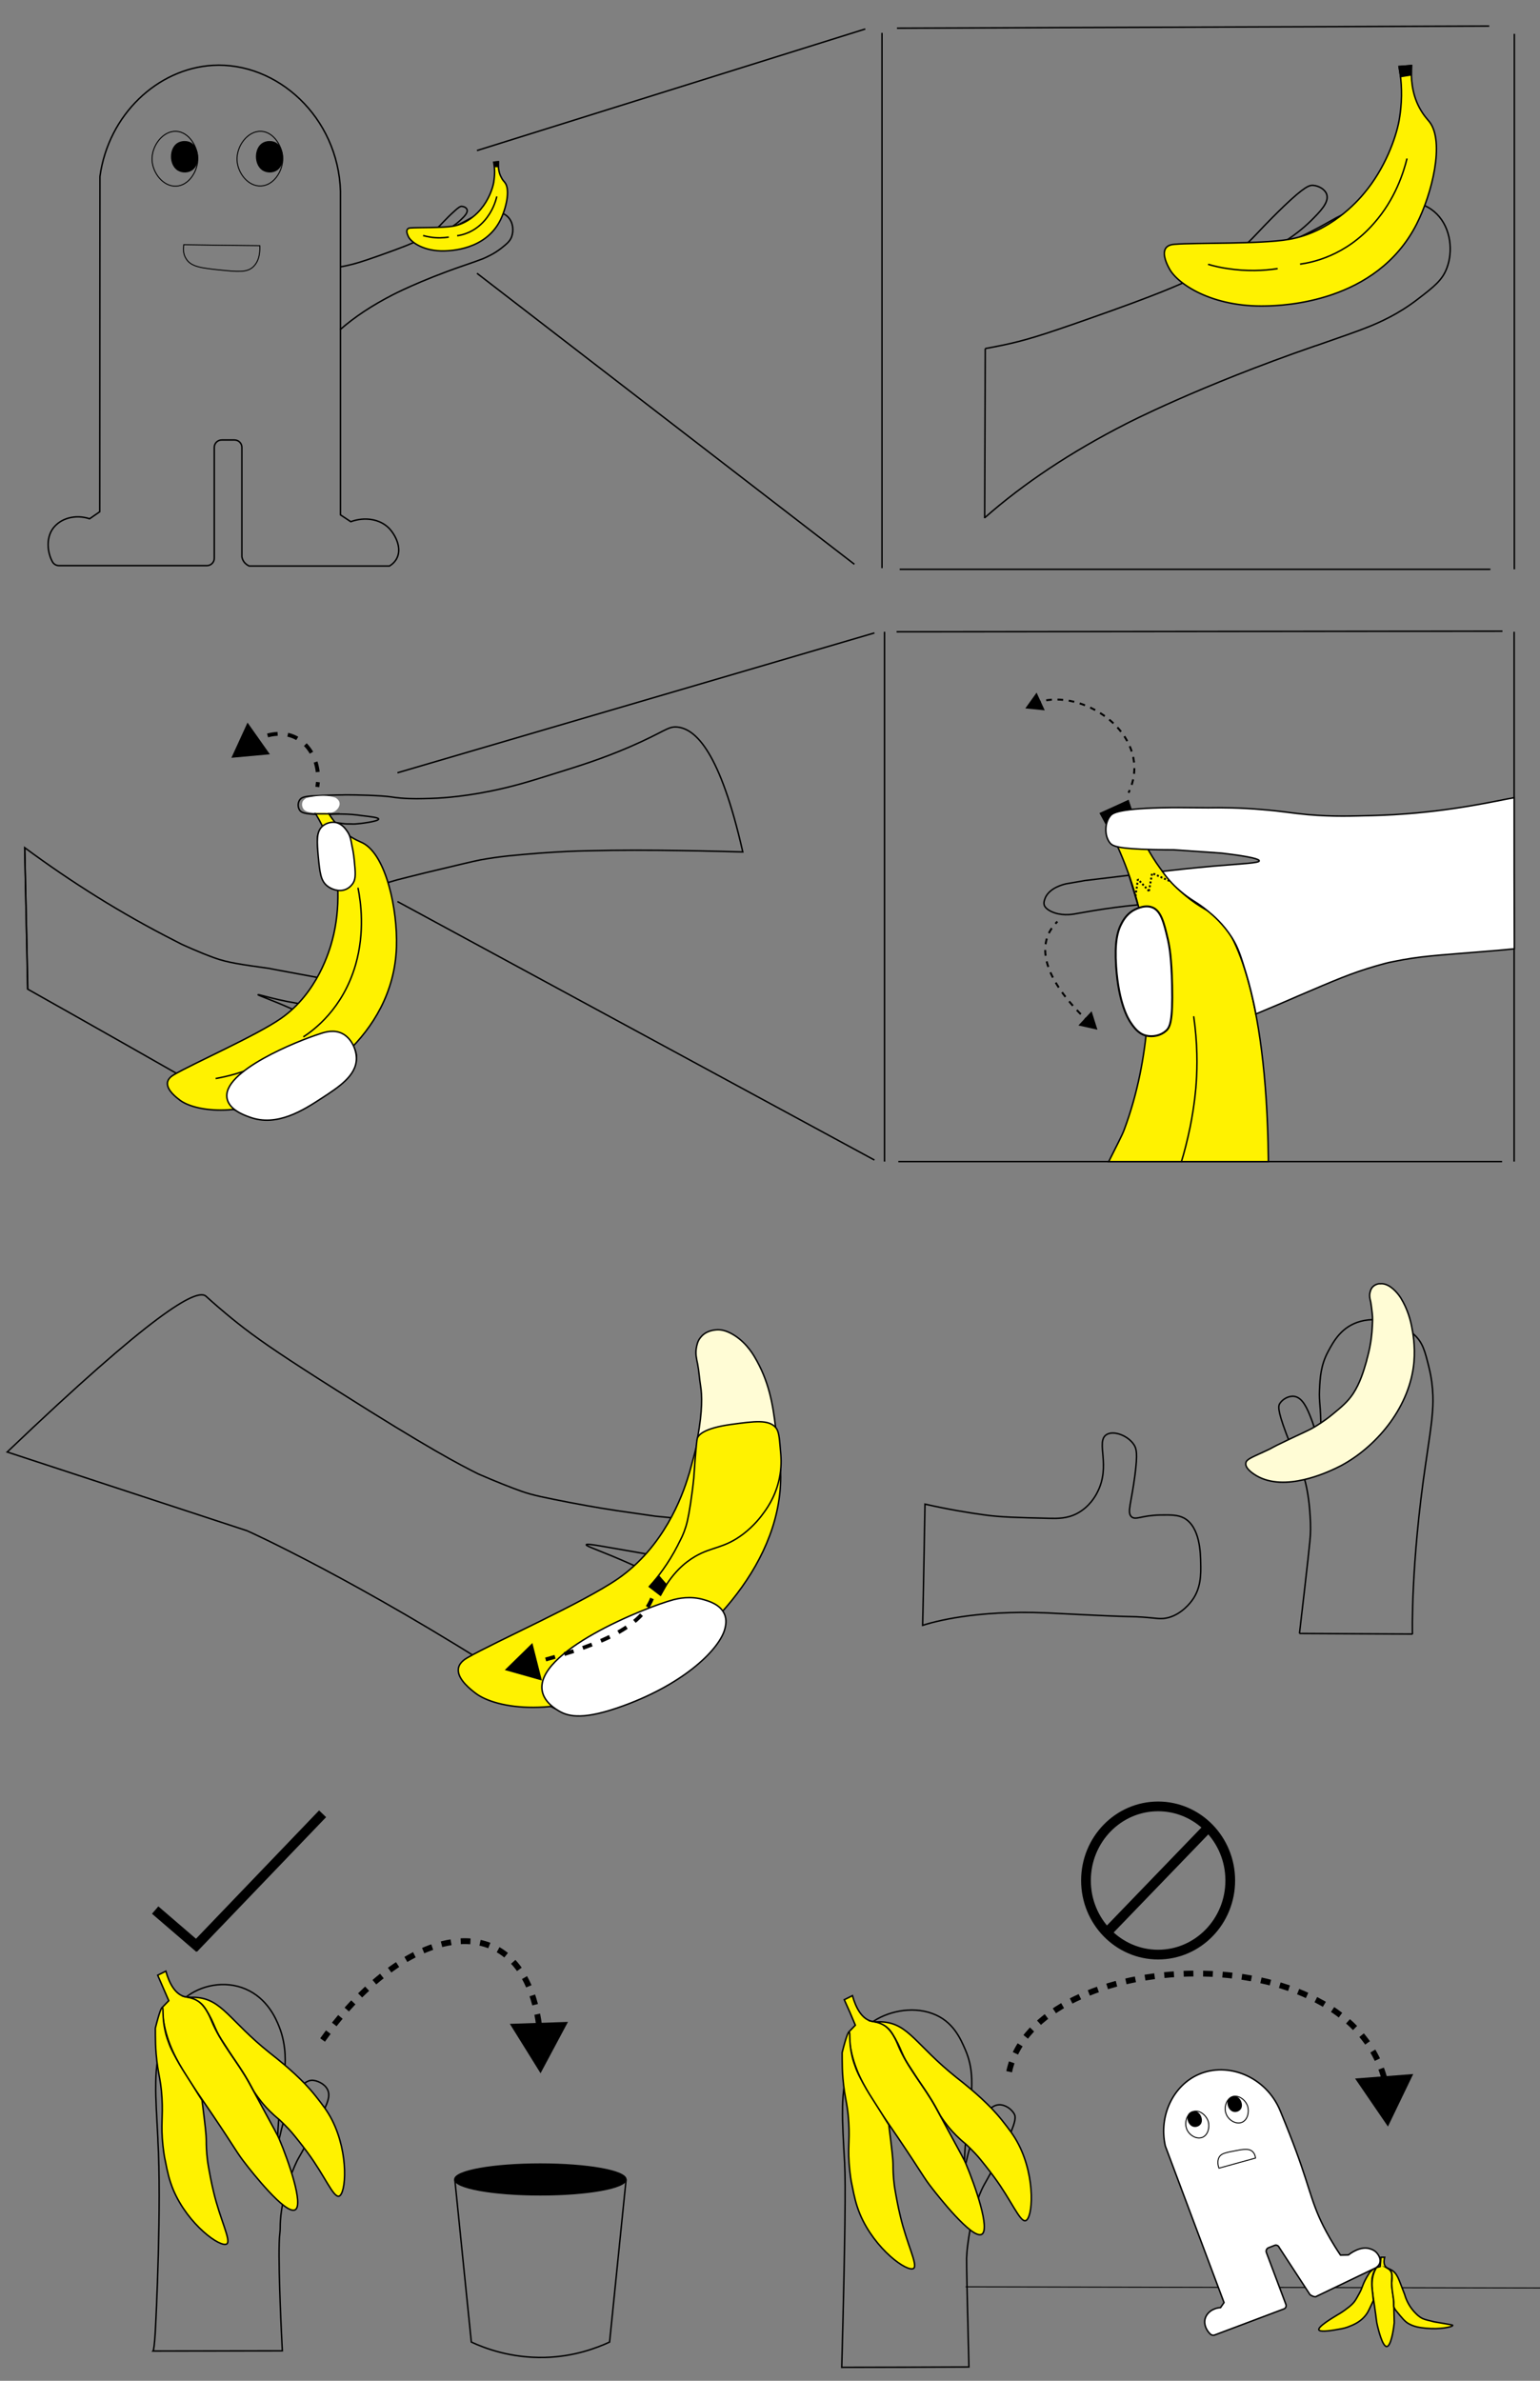 <?xml version="1.0" encoding="utf-8"?>
<!-- Generator: Adobe Illustrator 25.2.0, SVG Export Plug-In . SVG Version: 6.00 Build 0)  -->
<svg version="1.1" xmlns="http://www.w3.org/2000/svg" xmlns:xlink="http://www.w3.org/1999/xlink" x="0px" y="0px"
	 viewBox="0 0 792 1224" style="enable-background:new 0 0 792 1224;" xml:space="preserve">
<rect x="0" y="0" width="792" height="1224" fill="#808080" stroke="none"/>
<style type="text/css">
	.st0{fill:none;stroke:#000000;stroke-width:0.5;stroke-miterlimit:10;}
	.st1{fill:none;stroke:#000000;stroke-width:0.75;stroke-miterlimit:10;}
	.st2{stroke:#000000;stroke-width:0.5;stroke-miterlimit:10;}
	.st3{fill:none;}
	.st4{fill:#FFF200;stroke:#000000;stroke-width:0.75;stroke-miterlimit:10;}
	.st5{fill:#FFFFFF;stroke:#000000;stroke-width:0.75;stroke-miterlimit:10;}
	.st6{fill:#FFFFFF;}
	.st7{fill:#FFFCD5;stroke:#000000;stroke-width:0.75;stroke-miterlimit:10;}
	.st8{fill:none;stroke:#000000;stroke-width:5;stroke-miterlimit:10;}
	.st9{stroke:#000000;stroke-width:0.75;stroke-miterlimit:10;}
	.st10{fill:none;stroke:#000000;stroke-width:2;stroke-miterlimit:10;}
	.st11{fill:none;stroke:#000000;stroke-width:2;stroke-miterlimit:10;stroke-dasharray:5.247,5.247;}
	.st12{fill:none;stroke:#000000;stroke-miterlimit:10;}
	.st13{fill:none;stroke:#000000;stroke-miterlimit:10;stroke-dasharray:2.905,2.905;}
	.st14{fill:none;stroke:#000000;stroke-miterlimit:10;stroke-dasharray:2.97,2.97;}
	.st15{fill:none;stroke:#000000;stroke-miterlimit:10;stroke-dasharray:1;}
	.st16{fill:none;stroke:#000000;stroke-miterlimit:10;stroke-dasharray:3;}
	.st17{fill:none;stroke:#000000;stroke-width:2;stroke-miterlimit:10;stroke-dasharray:5,5;}
	.st18{fill:none;stroke:#000000;stroke-width:3;stroke-miterlimit:10;stroke-dasharray:5,5;}
	.st19{fill:#FFFFFF;stroke:#000000;stroke-miterlimit:10;}
</style>
<g id="Layer_1">
	<line class="st0" x1="792" y1="1176.3" x2="496.6" y2="1175.7"/>
	<path class="st1" d="M348.4,373.8c-5-0.5-6.3,2.3-24.8,10.3c-14,6-24.8,9.4-39.6,14c-12.7,4-20.4,6.3-31.6,8.6
		c-16.8,3.4-28.1,3.7-31.3,3.8c-4.4,0.1-9,0.3-15.1-0.2c-4.5-0.4-5-0.8-10.2-1.1c-4.4-0.3-8.4-0.4-12.9-0.5c-2.8,0-5.2-0.1-6.8,0
		c-4.3,0-8.1,0.2-11.2,0.3c-7.3,0.3-9.6,0.5-10.8,2.3c-1,1.5-1,3.7,0,5.2c0.8,1.2,2.3,2,9.6,2.2c5.2,0.2,6.1-0.2,11.1-0.2
		c4.9,0,8.4,0.4,11.1,0.8c5,0.6,8.8,1,8.8,1.8c0,1.3-10.6,2.5-11.8,2.5c-1.2,0.1-1.5,0-2.6,0c-0.9,0-1.5,0-1.8,0
		c-2.8,0-7.2-1.5-10.3-0.3c-3.1,1.2-4.4,4.8-4.6,5.6c-0.5,1.5-0.4,3.6-0.1,7.6c0.2,2.6,0.4,4.3,0.9,7.8c0.8,5.8,1.1,6.7,1.6,7.8
		c0.6,1.1,1.6,3.2,3.9,4.4c1.9,1,3.7,1.1,4.7,1.1c9,0.1,14.6-1.1,14.6-1.1c6.1-1.4,8.6-2.3,14.9-4.1c3.4-0.9,7.1-1.8,14.3-3.6
		c16.7-4,25-6,28.6-6.7c10.5-1.9,18.3-2.5,30.6-3.5c9.8-0.7,18-1.1,24.9-1.2c30.7-0.8,68.5,0.3,79.5,0.6
		C370.4,386.8,357.9,374.8,348.4,373.8z"/>
	<path class="st1" d="M204.2,286.8c-1,2.1-2.6,3.4-3.9,4.2c-24,0-48.1,0-72.1,0c-0.5-0.2-1.7-0.8-2.7-2.1c-0.8-1.1-1-2.1-1.1-2.7
		V230c0-2.1-1.7-3.8-3.8-3.8H114c-2.1,0-3.8,1.7-3.8,3.8v57c0,2.1-1.7,3.8-3.8,3.8H30.3c-1.3,0-2.6-0.7-3.3-1.9
		c-2.7-4.9-3.4-12.3,0.3-17.3c3.9-5.2,11.5-7.3,18.8-4.9c1.7-1.2,3.5-2.4,5.2-3.6c0-57.5,0.1-114.9,0.1-172.4
		c4.4-31.8,29.6-55.4,58-57.1c33.2-1.9,64.5,26.7,65.7,64.7c0,55.5,0,111,0,166.4c1.8,1.2,3.5,2.3,5.3,3.5
		c7.2-2.6,14.9-1.4,19.6,3.3C203.3,274.9,206.7,281.5,204.2,286.8z"/>
	<path class="st0" d="M90.6,67.5c-6.9-0.3-12.8,7.6-12.4,15C78.6,89,83.9,96,90.6,95.7c6.4-0.3,10.7-7.2,11.1-13.1
		C102.1,75.6,97.2,67.8,90.6,67.5z"/>
	<path class="st2" d="M91.1,73.9c-4,2.9-3.9,10.7,0.3,13.5c2.2,1.4,5.4,1.4,7.5-0.2c4-3,3.5-11.1-0.8-13.7
		C96,72.4,93.1,72.5,91.1,73.9z"/>
	<path class="st0" d="M134.3,67.5c-6.9-0.3-12.8,7.6-12.4,15c0.4,6.5,5.7,13.5,12.4,13.1c6.4-0.3,10.7-7.2,11.1-13.1
		C145.7,75.6,140.9,67.8,134.3,67.5z"/>
	<path class="st2" d="M134.8,73.9c-4,2.9-3.9,10.7,0.3,13.5c2.2,1.4,5.4,1.4,7.5-0.2c4-3,3.5-11.1-0.8-13.7
		C139.7,72.4,136.8,72.5,134.8,73.9z"/>
	<path class="st1" d="M175.1,137.2c0.8-0.1,2-0.4,3.5-0.7c4-0.9,6.9-1.7,16.5-5.1c13-4.6,17.1-6.4,19.5-7.6c0,0,7.7-3.7,11.5-7.7
		c0.6-0.6,1.3-1.4,2.3-2.4c2-2.1,3.4-3.4,3.6-3.6c4.1-3.9,4.9-4.1,5.6-4c1.1,0.1,2.3,0.7,2.6,1.7c0.5,1.5-1.3,3.4-3.1,5.1
		c-3.2,3.1-6.3,4.6-6.2,4.7c0.1,0.1,1.8-0.6,4.9-2.1c4.7-2.3,5.2-2.9,7.8-4.1c2.5-1.1,5.1-2.3,8.6-2.4c2.6-0.1,6.3-0.2,9,2.5
		c2.7,2.7,3.1,7.1,1.9,10.3c-0.9,2.3-2.4,3.5-5.4,5.9c-3.9,3-7.5,4.5-9.3,5.3c-2.3,0.9-5.7,2.1-10.1,3.6c-0.1,0-0.2,0.1-0.3,0.1
		c-22.4,7.7-36.1,14.9-36.1,14.9l0,0c-10.5,5.4-19.5,11.3-27,17.9"/>
	<path class="st0" d="M94.5,125.8c13,0.2,26,0.4,39.1,0.5c0.1,2.2,0.2,7.5-3.4,10.9c-3.2,3-7.9,2.5-17.2,1.6
		c-9.4-1-14.8-1.6-17.3-5.8C94.1,130.5,94.2,127.8,94.5,125.8z"/>
	<path class="st3" d="M220.2,84.5"/>
	<path class="st4" d="M256.3,83.2c-0.8,0.1-1.6,0.1-2.4,0.2c0.3,1.9,0.7,4.6,0.3,8c0,0-0.1,1.2-0.3,2.4c-0.6,3.4-2.7,9.1-6.6,13.7
		c-1.2,1.5-6.5,7.5-14.4,8.8c-5.4,0.9-17.7,0.6-21.8,0.9c-0.4,0-1.3,0.1-1.7,0.9c-0.6,1.1,0.4,3,0.7,3.7c1.5,2.9,8.1,7.5,18.5,7.2
		c3.1-0.1,20.9-0.5,28.6-15.6c3-5.9,5.4-15.7,2.5-19.5c-0.4-0.6-1.2-1.2-1.9-2.7C256.3,88.5,256.2,85.4,256.3,83.2z"/>
	<path class="st1" d="M255.5,101c-0.6,2.6-2.2,7.7-6.3,12.4c-5.5,6.3-11.9,7.5-14.1,7.8"/>
	<path class="st1" d="M230.8,121.9c-2.6,0.4-5.9,0.6-9.5,0c-1.3-0.2-2.6-0.5-3.7-0.8"/>
	<path class="st1" d="M506.7,179.2c2.2-0.4,5.5-1,9.3-1.8c10.8-2.3,18.7-4.6,44.5-13.7c35-12.3,46.1-17.3,52.7-20.5
		c0,0,20.7-9.9,31-20.8c1.6-1.6,3.5-3.7,6.2-6.5c5.5-5.7,9.1-9.1,9.8-9.8c11-10.5,13.3-10.9,15.1-10.8c2.9,0.2,6.1,2,7,4.6
		c1.4,4.2-3.6,9.1-8.2,13.7c-8.6,8.4-16.9,12.4-16.7,12.8c0.2,0.4,4.9-1.5,13.3-5.6c12.7-6.2,14-7.9,21-11c6.7-3,13.8-6.1,23.1-6.4
		c7.1-0.2,17-0.6,24.2,6.7c7.3,7.4,8.3,19.3,5.1,27.7c-2.3,6.2-6.5,9.5-14.7,15.8c-10.4,8.1-20.2,12.2-25,14.2
		c-6.1,2.5-15.5,5.7-27.2,9.8c-0.2,0.1-0.4,0.1-0.7,0.2c-60.5,20.9-97.4,40.1-97.4,40.1l0,0c-28.4,14.5-52.6,30.6-72.7,48.3"/>
	<path class="st3" d="M406.4,72.1"/>
	<path class="st4" d="M725.9,33.7c-2.1,0.2-4.3,0.4-6.4,0.5c0.9,5,1.8,12.5,0.9,21.5c0,0-0.3,3.2-0.9,6.5c-1.7,9-7.3,24.5-17.9,37.1
		c-3.3,4-17.4,20.2-38.9,23.8c-14.6,2.5-47.7,1.6-58.7,2.5c-1,0.1-3.6,0.3-4.7,2.4c-1.6,3.1,1,8.2,2,10c4,7.8,21.9,20.1,50,19.3
		c8.3-0.2,56.5-1.5,77.2-42c8.1-15.9,14.5-42.4,6.7-52.6c-1.2-1.5-3.1-3.4-5.2-7.3C725.9,47.8,725.6,39.5,725.9,33.7z"/>
	<path class="st1" d="M723.6,81.5c-1.7,6.9-6,20.9-17,33.3c-14.8,17-32.2,20.2-38,21"/>
	<path class="st1" d="M657.1,138.1c-7.1,1.1-15.9,1.5-25.7,0c-3.6-0.5-7-1.3-10.1-2.2"/>
	<line class="st1" x1="245.3" y1="140.5" x2="439.4" y2="290.1"/>
	<line class="st1" x1="245.3" y1="77.4" x2="445" y2="14.9"/>
	<path class="st1" d="M12.7,435.8c23.8,17.6,49.5,33.8,77.3,47.9c1.1,0.6,2.2,1.1,3.3,1.7c0,0,0,0,0,0c0,0,9,4.2,17.1,7.1
		c6.6,2.4,13.8,3.4,28.2,5.4c-1.4-0.2,7.2,1.4,24.5,4.6c4.8,0.9,10.2,1.9,11.8,5.8c0.8,1.9,0.7,4.4-0.5,6.1
		c-1.7,2.5-5.6,3.5-16.8,2.1c-14.3-1.8-24.8-5.5-24.9-5.1c-0.1,0.3,6.8,2.6,16.7,7c6,2.7,5.5,2.6,9.2,4.2c9.3,4,11.1,4.7,12.5,5.4
		c0.7,0.3,1,0.5,1.3,0.7c0.3,0.2,11.6,7.5,10.9,15.5c-0.2,2.9-2.6,5.2-7.3,9.9c-2.7,2.7-7.3,7.2-14.7,11.2
		c-6.8,3.7-12.5,5.1-15.9,5.8c-16.1,3.8-24.5-0.2-25.5-0.9c0,0-0.8-0.6-1.8-1.3c-0.5-0.3-1.1-0.8-1.8-1.3c-2.3-1.7-5.7-4-9.7-6.6
		c0,0-0.3-0.2-0.7-0.4c-5.4-3.4-70.7-40.3-91.7-52.1C13.8,484.3,13.2,460,12.7,435.8z"/>
	<path class="st3" d="M89.8,437"/>
	<path class="st4" d="M164.7,409.6c-2,1.1-3.9,2.3-5.9,3.4c3.1,4.4,7.4,11.2,10.6,20.2c0,0,1.2,3.2,2,6.6c2.5,9.4,4,26.7-0.5,43.5
		c-1.4,5.3-7.6,27.2-26.4,40.3c-12.8,8.9-44.9,23-55,28.9c-1,0.6-3.3,2-3.4,4.4c-0.2,3.7,4.7,7.4,6.4,8.7c7.4,5.6,30,9.4,56.5-4
		c7.9-4,53.4-26.9,54.9-74.9c0.6-18.8-5.2-47-17.3-53.3c-1.8-0.9-4.5-1.8-8.2-4.6C171.1,423.1,167,415.3,164.7,409.6z"/>
	<path class="st1" d="M184.1,456.4c1.5,7.4,3.6,22.7-1.2,39.5c-6.6,22.9-21.7,33.8-26.9,37.2"/>
	<path class="st1" d="M146,540.4c-6.3,4.2-14.5,8.6-24.5,11.6c-3.7,1.1-7.3,1.9-10.6,2.5"/>
	<path class="st5" d="M164.8,531.4c-11.4,3.6-51.1,19.4-48,33.5c1.2,5.6,8.4,8.3,11.5,9.4c14.1,5.3,27.8-3.6,37.3-9.8
		c8.4-5.5,17.7-11.4,17.7-20.3c0-4.8-2.7-10.6-7.4-12.9C171.8,529.3,167.4,530.5,164.8,531.4z"/>
	<line class="st1" x1="174.7" y1="418.4" x2="161.7" y2="418.4"/>
	<path class="st5" d="M178.5,427.3c-0.9-1.3-2.8-4-6.2-4.5c-2.3-0.3-4.8,0.5-6.5,2c-3.2,2.9-2.8,7.7-2.1,15.8
		c0.8,8,1.2,12.1,4.5,14.8c2.1,1.7,6,3.3,9.5,1.9c2.3-0.9,3.5-2.7,3.9-3.3c1.5-2.4,1.2-5.5,0.6-11.7c-0.4-3.9-0.9-6.2-1.1-7
		C180.4,431.3,180,429.4,178.5,427.3z"/>
	<path class="st6" d="M157.5,410.3c2.6-0.7,4.8-1,6.5-1.1c1.6-0.1,3.4-0.2,5.8,0.2c1.1,0.2,2,0.5,2.7,0.7c0.5,0.3,1.8,1.1,2.1,2.5
		c0.5,2.3-1.9,4.7-3.7,5.1c-0.3,0.1-0.8,0.2-1.4,0.2c-0.8,0.1-1.2,0.1-2.3,0c-0.4,0-1.1,0-2.5,0c-1.3,0-1.8,0-2.6,0
		c-0.6,0-1-0.1-1.2-0.1c-1.8-0.2-3.6-0.4-4.7-1.7c-0.9-1.1-1.2-2.9-0.4-4.3C156.3,411.1,157.1,410.6,157.5,410.3z"/>
	<path class="st1" d="M105.8,666.3c0.7,0.6,4.1,3.8,10.7,9.3c0,0,4.4,3.7,9.1,7.3c9.8,7.5,21.8,15.6,47.9,32.1
		c46.7,29.6,62.7,37.9,72.5,42.8l0,0c9.2,4,17.9,7.4,22.2,8.9c5.9,2.1,12.2,3.3,25,5.8c3.3,0.6,12.3,2.4,24.4,4.2
		c11.9,1.7,17.8,2.6,19.4,2.8c10.1,1,17.5,1.2,21.4,6c1.8,2.2,2.5,4.9,2.5,4.9c0.8,3,0.4,6.5-0.8,8.4c-2.7,4.2-11.5,2.9-29.5-0.2
		c-19.9-3.4-28.9-5.3-29.1-4.4c-0.2,0.8,7.7,3.1,23.5,10.2c8.8,3.9,8,3.8,12.9,5.9c13.2,5.6,15.6,6.6,17.6,7.6c1,0.5,1.4,0.8,1.8,1
		c5.9,3.4,13.5,11.2,13,18.9c-0.4,6.9-7.3,11.3-17.1,17.7c-4.4,2.9-5.9,3.2-16,8.3c-17.2,8.7-15.2,8.8-21.6,11.3
		c-6.6,2.6-21.8,8.5-32.1,2.3c-0.8-0.5-0.4-0.3-5.1-3.7c-3.3-2.3-8-5.6-13.7-9.2c-0.5-0.3-0.8-0.5-1-0.6
		c-80.1-51.5-136.5-76.9-136.6-76.9l0,0c-41.1-13.5-82.3-27-123.4-40.5C78.6,675,100.8,662.5,105.8,666.3z"/>
	<path class="st3" d="M324,749"/>
	<path class="st4" d="M370.3,694.8c-4.9,1.2-2.9,16-15.1,60c-0.5,2-0.8,2.9-1.1,3.8c-3.3,11.1-12.9,36.8-36.2,53
		c-18.1,12.5-63.2,32.4-77.4,40.6c-1.4,0.8-4.7,2.8-4.8,6.2c-0.3,5.1,6.6,10.4,9,12.2c10.4,7.9,42.2,13.2,79.5-5.7
		c1.6-0.8,4.2-2.1,7.6-4c26.3-14.7,69.5-53.4,69.7-101.4C401.7,723.6,377.8,692.9,370.3,694.8z"/>
	<path class="st1" d="M334,824.9"/>
	<path class="st1" d="M373.7,717c2.1,10.4,5.1,31.9-1.7,55.6"/>
	<path class="st5" d="M346.5,822.4c-15.3,4.1-71.8,27-67.6,47.2c1.2,5.8,7.1,9.2,8.8,10.2c4.9,2.8,12.7,4.6,33.1-2.9
		c32-11.7,49.4-29.4,52-39.5c0.3-1.3,1.2-4.5-0.3-7.7c-2.1-4.8-7.9-6.5-10.3-7.2C355,820.3,348.6,821.9,346.5,822.4z"/>
	<path class="st7" d="M360.3,687.6c-1.6,1.9-1.9,4-2.2,5.5c-0.5,3.1,0.1,5.3,0.7,8.3c0.7,3.6,0.9,7.4,1.5,11.1
		c0.8,4.8,1,12.7-1.5,26.5c6.5,3.3,33,16.5,39.8,8.6c0.6-0.7,1.7-2.4,0.3-13.6c-1.5-12.3-3.4-23.9-10.9-36.5
		c-1.2-2-5.3-8.7-12.7-12.3c-2.7-1.3-4.9-1.7-7.1-1.5C367.3,683.8,363,684.1,360.3,687.6z"/>
	<path class="st4" d="M339.7,820c-1.9-1.4-3.8-2.9-5.7-4.3c4.1-4.6,9.7-11.7,14.6-21.3c0,0,0.4-0.9,1.1-2.2c0.6-1.1,1.4-2.8,2.2-4.9
		c1.2-3.2,2-6.3,3.2-14.1c0.7-4.8,1.2-8.3,1.7-13.3c0.3-3.4,0.4-6.4,1-13.2c0.6-6.7,0.7-7.1,1-7.7c0.6-1.1,2.8-4.7,17.4-6.7
		c11.9-1.6,19.2-2.6,22.8,1.7c1.5,1.8,1.8,4.8,2.3,10.8c0.4,4,0.7,8-0.1,13.1c-1.5,9.8-6,16.5-8.1,19.4c-1.9,2.7-5.4,7.2-10.9,11.4
		c-9.9,7.5-16,6.4-24.7,11.5C352.2,803.3,345.4,808.9,339.7,820z"/>
	<path class="st1" d="M668.3,839.8c4.2-35.9,5.6-49,5.6-50.7c0,0,0.1-2.9,0.1-3c0,0,0.2-19.3-5-31.1c-0.8-1.8-1.8-4-3.1-7.1
		c-2.7-6.3-4.2-10.2-4.5-11.1c-4.6-12.3-4-14.1-3.1-15.4c1.4-2.1,4.5-3.9,7.3-3.5c4.3,0.6,6.7,6.2,8.7,11.4
		c3.8,9.6,3.7,17.4,4.2,17.4c0.4,0,0.8-4.3,0.8-12.1c0-11.9-1-13.5-0.7-20c0.3-6.2,0.6-12.6,4.4-19.7c2.9-5.4,7-13,16.8-15.6
		c9.9-2.6,21.1,1.1,27.3,6.7c4.6,4.1,5.7,8.5,7.8,17c2.7,10.9,2.1,19.7,1.7,24.1c-0.4,5.5-1.7,13.8-3.2,24.1c0,0.2-0.1,0.4-0.1,0.6
		c-7.9,53.3-6.9,88.2-6.9,88.3v0"/>
	<path class="st1" d="M78.7,1208.7c22.2,0,44.3-0.1,66.5-0.1c-0.2-4.3-0.4-7.8-0.5-10.1c0,0-2-40.9-0.8-50.1c0-0.2,0.2-1.5,0.2-3.3
		c0,0,0,0,0,0c0-17.2,8.8-34.4,8.8-34.4c1.2-2.3,1.2-2,4.2-7.6c3.8-7,3.2-6.3,6.2-12c3.7-7,6.9-12.3,5.4-16.2
		c-0.1-0.4-0.3-0.7-0.3-0.7c-1.6-3.1-5.5-4.6-7.8-4.7c-4.9,0-8.5,6.9-10.9,11.8c-5.2,10.3-5.8,19.1-6.5,19
		c-0.7-0.1-0.1-8.8,0.4-13.6c0.2-2,0.4-3.8,1-9c1.3-10,1.6-11.4,1.8-13.3c0.2-2,1.3-12.3-2.9-22.6c-1.6-4-6-14.4-17.2-19.2
		c-10.7-4.6-23.3-2-31.3,4.7c-5.6,4.7-7.6,10.3-10.5,18.2c-4.2,11.5-4.4,21.4-4.4,26.9c-0.1,6.3,0.5,15.9,1.1,27.3
		c0,0.2,0,0.5,0,0.7c1.9,33.1-0.9,91.4-1.4,99.5l0,0C79.4,1205.5,79.1,1208.2,78.7,1208.7z"/>
	<path class="st7" d="M705.7,661.9c-0.8,1-1,2.1-1.2,2.9c-0.3,1.6,0,2.8,0.4,4.4c0,0,0.3,1.4,0.8,5.9c0.3,2.6,0.2,4.3,0,7.7
		c-0.1,2.1-0.5,7.9-2.4,14.9c-0.1,0.2-0.3,1-0.5,2c-1.5,5.2-3.3,11.3-6.9,16.8c-2.8,4.2-5.8,6.7-10.8,10.8c-4,3.3-7.9,5.6-8.5,6
		c-3.1,1.9-4.4,2.3-13.2,6.5c-13.1,6.2-6.6,3.5-13.2,6.5c-6.7,3.1-9.3,4-9.5,6c-0.4,2.9,4.5,5.8,5.5,6.4c14.7,8.6,36.6-1.9,40.7-3.8
		c2.3-1.1,4-2,4.6-2.4c17.4-10,33.7-29.7,35.7-52.3c0.7-8.3-0.6-15.3-1.2-18.2c-0.5-2.7-1.9-8.7-5.6-14.7c0,0-2.8-4.6-6.7-6.5
		c-1.4-0.7-2.6-0.9-3.8-0.8C709.4,659.9,707.2,660.1,705.7,661.9z"/>
	<path class="st4" d="M81.1,1015.5c1.4-0.7,2.8-1.4,4.2-2.1c1.8,6.4,4.7,11.5,9.2,13c1.7,0.5,2.5,0.2,4.2,0.8
		c6.1,1.8,9,9.1,10.1,11.8c4.8,11.6,13.5,21.1,19.5,32.2c14.4,26.5,14.5,26.6,15.3,28.5c4.9,11.6,12.6,33.9,8.2,36.4
		c-4.9,2.8-23.1-20.5-25.4-23.5c-4.8-6.1-4.5-6.7-17.4-25.8c-7.3-10.8-8.8-12.7-13.1-19.5c-4.5-7.2-10-16.5-11.9-28.9
		c-0.2-1.4-0.5-3.5-0.6-6.3c1.1-1.2,2.3-2.3,3.4-3.5C84.9,1024.2,83,1019.9,81.1,1015.5z"/>
	<path class="st4" d="M170.8,1090c-2.5-4.9-5.2-8.2-8.4-12.3c-1.9-2.4-3.7-4.4-5.4-6.2c-7.3-7.5-14-12.7-18.3-16.1
		c-20.7-16.5-24.5-27.7-38.1-28.5c-1.6-0.1-2.9,0-3.7,0c1.4,0.3,3.7,0.9,5.8,2.5c1.4,1.1,2.6,2.4,4.6,6c2.3,4.1,2.7,5.8,4.3,9.1
		c1.2,2.5,2.8,4.9,6,9.8c2.4,3.7,4.8,7,7.2,10.8c0.8,1.2,1.8,2.9,2.9,4.8c0.3,0.5,0.7,1.3,1,1.8c0.8,1.5,1.5,2.7,1.9,3.5
		c1.4,2.2,2.7,3.9,3.7,5.2c1.1,1.4,3.4,4.1,6.6,7c1.3,1.2,1.3,1.1,2.8,2.4c1.3,1.2,3,2.9,4.8,4.8c1.1,1.2,1.9,2.1,3.1,3.6
		c0,0,3.6,4.4,6.6,8.5c8.8,11.9,13.2,23.1,16.1,22.4C177.9,1128.2,179.6,1107.4,170.8,1090z"/>
	<path class="st4" d="M109.8,1126.7c-1.2-4.9-2.2-10.6-2.2-10.6c-0.3-1.9-0.6-3.1-0.8-4.7c-0.7-5.2-0.7-9.1-0.7-10.5
		c0-3.3-0.6-8.2-1.8-17.9c-0.1-1.1-0.3-2.1-0.4-3.2c-1-1.5-2.6-4.1-4.6-7.3c-5-7.8-6.4-10-8.6-14c-2-3.7-3.1-5.9-3.9-8.2
		c-0.4-1.1-1.3-3.4-1.9-6.3c-1.6-7.1-0.7-11.8-1.4-11.9c-0.4-0.1-1.4,1.8-3.6,10.6c0,1.9,0,4.7,0.1,8.2c0.6,14.4,2.7,16.4,3.3,27.8
		c0.6,10.1-0.7,13.2,0.5,24.5c0.3,2.5,0.6,5.2,1.3,8.2c1,5.1,1.9,9.3,4,14.4c7.6,18,24.5,30.1,27.6,27.8
		C118.9,1151.7,113.2,1141.2,109.8,1126.7z"/>
	<line class="st8" x1="79.8" y1="982" x2="102.6" y2="1001.6"/>
	<line class="st8" x1="165.9" y1="932.5" x2="99.6" y2="1001.6"/>
	<ellipse class="st8" cx="595.6" cy="966.8" rx="37.1" ry="38.1"/>
	<line class="st8" x1="569.2" y1="993.6" x2="621.5" y2="939.4"/>
	<ellipse class="st9" cx="277.9" cy="1120.5" rx="44" ry="7.9"/>
	<path class="st1" d="M233.9,1120.5l8.5,83.6c6.9,3.2,20.3,8.3,37.8,7.9c15-0.4,26.6-4.8,33.3-7.9c2.8-27.9,5.7-55.7,8.5-83.6"/>
	<line class="st1" x1="461.3" y1="14.5" x2="765.9" y2="13.4"/>
	<line class="st1" x1="778.8" y1="17.4" x2="778.8" y2="292.7"/>
	<line class="st1" x1="766.5" y1="292.7" x2="462.7" y2="292.7"/>
	<path class="st1" d="M1085.3,534.6"/>
	<line class="st1" x1="453.6" y1="16.9" x2="453.6" y2="292.1"/>
	<path class="st9" d="M334,815.7c1.6-1.8,3.2-3.6,4.8-5.4c1.3,1.5,2.6,3,3.9,4.5l-3,5.3L334,815.7z"/>
	<polygon class="st9" points="719.5,34.2 725.9,33.7 725.8,38.5 720.3,39.4 	"/>
	<polyline class="st9" points="253.9,83.4 256.3,83.2 256.3,85.6 254.2,85.6 	"/>
	<g>
		<g>
			<path class="st10" d="M163.2,404.6c0.1-0.8,0.2-1.7,0.3-2.5"/>
			<path class="st11" d="M163.4,396.9c-1.5-13.2-12.4-23.8-28.3-18"/>
			<path class="st10" d="M132.7,379.9c-0.7,0.3-1.5,0.7-2.2,1.1"/>
			<g>
				<polygon points="127.3,371.5 119,389.6 138.8,387.8 				"/>
			</g>
		</g>
	</g>
	<line class="st1" x1="204.4" y1="397.3" x2="449.7" y2="325.4"/>
	<line class="st1" x1="204.4" y1="463.5" x2="449.7" y2="596.4"/>
	<line class="st1" x1="454.9" y1="324.8" x2="454.9" y2="597.2"/>
	<line class="st1" x1="461.1" y1="324.8" x2="772.7" y2="324.5"/>
	<line class="st1" x1="462" y1="597.2" x2="772.5" y2="597.2"/>
	<line class="st1" x1="778.7" y1="324.8" x2="778.7" y2="597.2"/>
	<path class="st1" d="M475.7,773.3c12.3,2.8,22.9,4.5,31,5.6c8,1.1,16.3,1.3,32.7,1.7c4.6,0.1,9.5,0.2,14.7-2.6
		c6.3-3.4,9.3-8.9,10.2-10.7c7.2-13.8-0.9-26,4.7-29.7c3.7-2.4,11.2,0.5,14.2,5.2c1.3,2,1.9,4.5,0.5,15.5
		c-1.9,14.7-4.2,19.3-1.8,21.5c2.2,1.9,5-0.7,14.6-0.9c6-0.1,9.3-0.1,12.5,1.6c8.2,4.6,8.4,18,8.5,23.1c0.1,5.5,0.4,13.5-5.3,20.3
		c-0.9,1.1-6.2,7.5-13.9,8.2c-3.6,0.3-6.6-0.8-17.8-1c-0.1,0-0.2,0-0.2,0c-9.8-0.2-33.7-1.5-42.3-1.9c-36.5-1.5-57.7,4.6-63.5,6.4
		l0,0c0,0,0,0,0,0C475,814.9,475.3,794.1,475.7,773.3z"/>
	<path class="st4" d="M588.8,481.8c3.5,21.9,3.3,61.6-10.6,98.9c-1.2,3.3-4.1,8.6-8,16.5c27.4,0,54.8,0,82.1,0c0-0.4,0-1,0-1.7
		c-1-87.4-19-119.5-27.6-125.1c-3.8-2.5-9.9-5.1-17.7-12.3c-15.3-14.2-22.8-32.7-26.8-46.3c-4.7,2.1-9.4,4.3-14.2,6.4
		c6.2,10.7,14.3,27,19.6,48.2C585.6,466.4,587.5,474,588.8,481.8z"/>
	<path class="st4" d="M592.2,601.5"/>
	<path class="st1" d="M613.9,522.5c2,14,1.9,25.7,1.3,34.2c-0.1,2.1-0.8,11-3.1,22.6c-1.5,7.2-3.1,13.4-4.6,18.2"/>
	<polygon class="st9" points="566,418.2 580.2,411.7 584,422.9 572,429.4 	"/>
	<path class="st5" d="M778.7,410.1c-0.8,0.2-2.1,0.4-3.7,0.7c-13.1,2.6-37.8,7.7-69.2,8.5c-9.8,0.2-19.9,0.7-33.4-0.5
		c-8.5-0.8-12.7-1.7-22.5-2.5c-12.1-1.1-22-1.1-28.5-1c-5,0-10.1-0.1-15.1-0.1c-2.2,0-5.5,0-9.4,0.1c-22.3,0.6-24.9,2.8-26,4.3
		c-2.9,3.7-2.9,10.2-0.1,13.7c1.3,1.6,3.6,3.1,22.6,3.5c4.2,0.1,7.8,0.1,10.2,0.1c8.2,0.6,16.4,1.1,24.6,1.7
		c16.1,1.9,19.5,3.2,19.4,4c0,1.1-8,1.4-23.6,2.7c-11.1,1-20.1,2-26.2,2.7c1.8,2.6,4.8,6.4,9.2,10.1c5.8,5,8.3,5.4,14.2,10.3
		c2.6,2.1,7.9,6.6,12.4,13.7c3.2,5.1,4.6,9.6,7.3,18.5c1.5,5,3.4,12.1,5,20.7c9.6-4,17.3-7.3,22.3-9.5c18.5-7.9,26.5-11.4,39.5-15.2
		c3.2-0.9,5.9-1.7,8.7-2.2c14.1-2.9,22.4-3.2,46.7-5.2c3.6-0.3,9-0.7,15.7-1.4C778.7,461.8,778.7,436,778.7,410.1z"/>
	<path class="st5" d="M932.5,361"/>
	<path class="st1" d="M537.7,461.3c2.4-4.9,8.9-6.5,10.5-6.9c3.3-0.6,6.6-1.1,9.8-1.7c7.5-0.9,15.1-1.8,22.6-2.7
		c1.5,5.1,3.1,10.1,4.6,15.2c-7.4,0.7-15,1.7-22.9,3c-3,0.5-5.9,1-8.7,1.5c-2.8,0.6-8.2,1.2-13-1.1c-2.9-1.4-3.5-2.9-3.6-3.4
		C536.6,463.7,537.4,462.1,537.7,461.3z"/>
	<g>
		<g>
			<path class="st12" d="M580.4,407.6c0.2-0.5,0.4-0.9,0.6-1.4"/>
			<path class="st13" d="M582,403.5c8.3-26-22.7-48-45.4-43.2"/>
			<path class="st12" d="M535.2,360.7c-0.5,0.1-1,0.3-1.4,0.4"/>
			<g>
				<polygon points="533.1,356.1 527.3,364.2 537.3,365.2 				"/>
			</g>
		</g>
	</g>
	<g>
		<g>
			<path class="st12" d="M543.8,473.8c-0.3,0.3-0.7,0.7-1,1.1"/>
			<path class="st14" d="M540.9,477.2c-5.4,8-6.9,22.4,16,45.3"/>
			<path class="st12" d="M558,523.5c0.4,0.3,0.7,0.7,1.1,1"/>
			<g>
				<polygon points="554.6,527.2 564.4,529.4 561.4,519.9 				"/>
			</g>
		</g>
	</g>
	<line class="st15" x1="584" y1="460.8" x2="585.2" y2="452"/>
	<path class="st16" d="M588.9,460.2"/>
	<path class="st16" d="M598.5,467.3"/>
	<path class="st16" d="M600.5,468.2"/>
	<path class="st16" d="M601.2,456.3"/>
	<path class="st16" d="M602.2,456.7"/>
	<path class="st16" d="M612,462.5"/>
	<path class="st16" d="M613.1,468"/>
	<path class="st16" d="M615,455.8"/>
	<line class="st15" x1="590.9" y1="458.1" x2="592.6" y2="448.5"/>
	<line class="st15" x1="590.9" y1="458.1" x2="585.2" y2="452"/>
	<line class="st15" x1="601.4" y1="452.9" x2="592.5" y2="448.9"/>
	<path class="st4" d="M660.5,604.6"/>
	<g>
		<g>
			<path class="st17" d="M335.3,821.8c-6.3,16.1-30.5,25.1-61.8,33.3"/>
			<g>
				<polygon points="273.8,844.7 259.6,858.6 278.7,864 				"/>
			</g>
		</g>
	</g>
	<g>
		<g>
			<path class="st18" d="M165.9,1048.8c45.2-63.4,105-70.4,111.7-4.4"/>
			<g>
				<polygon points="262.2,1040.5 278,1065.9 292.1,1039.5 				"/>
			</g>
		</g>
	</g>
	<path class="st12" d="M114.1,101"/>
	<path class="st12" d="M114.1,101"/>
	<path class="st19" d="M589.3,532.4c-2.8-0.7-5.2-2.7-7.7-6.5c-1.3-1.9-6.3-9.8-7.6-29.1c-0.8-12.2,0.6-18.1,3-22.4
		c1.6-3,3.5-4.8,5.3-6c0.6-0.4,5.7-3.5,10-2c4.8,1.6,6.3,8,8.3,16.5c0.8,3.5,1.9,9.3,2.2,23.8c0.4,18.6-1.1,21.6-3.3,23.4
		C596.9,532.4,592.8,533.3,589.3,532.4z"/>
	<path class="st1" d="M498.3,1216.9c-0.8-31.5-1.3-54.6-1.2-55.9c0.1-1.8,0.2-3.3,0.2-3.3c0,0,0,0,0,0c0,0,1.8-21.6,8.8-34.4
		c1.1-1.9,2.4-4.3,4.2-7.6c3.6-6.8,5.7-11,6.2-12c6.4-13.2,5.9-15.4,5.1-16.9c-1.4-2.5-4.6-4.8-7.8-4.7c-4.9,0.2-8.1,6.2-10.9,11.8
		c-5.3,10.4-5.9,19.1-6.5,19c-0.5,0-0.5-4.9,0.4-13.6c1.3-13.3,2.5-15.1,2.8-22.3c0.3-6.9,0.6-14.2-2.9-22.6
		c-2.7-6.3-6.5-15.3-17.2-19.2c-10.8-4-23.7-0.9-31.3,4.7c-5.6,4.1-7.2,8.9-10.5,18.2c-4.2,11.9-4.4,21.9-4.4,26.9
		c-0.1,6.2,0.4,15.6,1.1,27.3c0,0.4,0,0.6,0,0.7c0.5,8.6,0.3,37.4-1.5,104.1C454.7,1217.1,476.5,1217,498.3,1216.9z"/>
	<path class="st4" d="M434.2,1028.1c1.4-0.7,2.8-1.4,4.2-2.1c1.8,6.4,4.7,11.5,9.2,13c1.7,0.5,2.5,0.2,4.2,0.8
		c6.1,1.8,9,9.1,10.1,11.8c4.8,11.6,13.5,21.1,19.5,32.2c14.4,26.5,14.5,26.6,15.3,28.5c4.9,11.6,12.6,33.9,8.2,36.4
		c-4.9,2.8-23.1-20.5-25.4-23.5c-4.8-6.1-4.5-6.7-17.4-25.8c-7.3-10.8-8.8-12.7-13.1-19.5c-4.5-7.2-10-16.5-11.9-28.9
		c-0.2-1.4-0.5-3.5-0.6-6.3c1.1-1.2,2.3-2.3,3.4-3.5C438.1,1036.8,436.2,1032.5,434.2,1028.1z"/>
	<path class="st4" d="M523.9,1102.6c-2.5-4.9-5.2-8.2-8.4-12.3c-1.9-2.4-3.7-4.4-5.4-6.2c-7.3-7.5-14-12.7-18.3-16.1
		c-20.7-16.5-24.5-27.7-38.1-28.5c-1.6-0.1-2.9,0-3.7,0c1.4,0.3,3.7,0.9,5.8,2.5c1.4,1.1,2.6,2.4,4.6,6c2.3,4.1,2.7,5.8,4.3,9.1
		c1.2,2.5,2.8,4.9,6,9.8c2.4,3.7,4.8,7,7.2,10.8c0.8,1.2,1.8,2.9,2.9,4.8c0.3,0.5,0.7,1.3,1,1.8c0.8,1.5,1.5,2.7,1.9,3.5
		c1.4,2.2,2.7,3.9,3.7,5.2c1.1,1.4,3.4,4.1,6.6,7c1.3,1.2,1.3,1.1,2.8,2.4c1.3,1.2,3,2.9,4.8,4.8c1.1,1.2,1.9,2.1,3.1,3.6
		c0,0,3.6,4.4,6.6,8.5c8.8,11.9,13.2,23.1,16.1,22.4C531.1,1140.8,532.8,1120,523.9,1102.6z"/>
	<path class="st4" d="M463,1139.3c-1.2-4.9-2.2-10.6-2.2-10.6c-0.3-1.9-0.6-3.1-0.8-4.7c-0.7-5.2-0.7-9.1-0.7-10.5
		c0-3.3-0.6-8.2-1.8-17.9c-0.1-1.1-0.3-2.1-0.4-3.2c-1-1.5-2.6-4.1-4.6-7.3c-5-7.8-6.4-10-8.6-14c-2-3.7-3.1-5.9-3.9-8.2
		c-0.4-1.1-1.3-3.4-1.9-6.3c-1.6-7.1-0.7-11.8-1.4-11.9c-0.4-0.1-1.4,1.8-3.6,10.6c0,1.9,0,4.7,0.1,8.2c0.6,14.4,2.7,16.4,3.3,27.8
		c0.6,10.1-0.7,13.2,0.5,24.5c0.3,2.5,0.6,5.2,1.3,8.2c1,5.1,1.9,9.3,4,14.4c7.6,18,24.5,30.1,27.6,27.8
		C472.1,1164.3,466.4,1153.8,463,1139.3z"/>
	<g>
		<g>
			<path class="st18" d="M519,1065.1c13.6-64.4,176.7-72.4,193.7,6.6"/>
			<g>
				<polygon points="696.9,1068.6 713.8,1093.3 726.8,1066.3 				"/>
			</g>
		</g>
	</g>
	<path class="st1" d="M469.1,1296.5"/>
	<path class="st4" d="M710.2,1160.5c0.6,0,1.3,0,1.9,0c-0.5,2.2-0.5,4.1,0.9,5.2c0.5,0.4,0.8,0.4,1.4,0.9c1.9,1.5,1.5,4,1.4,5
		c-0.4,4.1,0.9,8.2,1,12.3c0.2,9.9,0.3,10,0.2,10.6c-0.4,4.1-1.8,11.8-3.8,11.9c-2.3,0.1-4.5-9.5-4.8-10.7
		c-0.6-2.5-0.4-2.6-1.5-10.1c-0.6-4.2-0.8-5-1.1-7.7c-0.3-2.8-0.5-6.3,1.1-10.2c0.2-0.4,0.5-1.1,1-1.9c0.6-0.2,1.2-0.3,1.9-0.5
		C710,1163.6,710.1,1162,710.2,1160.5z"/>
	<path class="st4" d="M731.6,1192c-2-1-3.1-2.2-4.5-3.7c-3.1-3.5-4.3-7.2-4.8-8.9c0,0,0,0,0,0c-3.1-7.7-3.5-10.8-7.2-12.6
		c-0.5-0.3-1-0.4-1.3-0.5c0.5,0.3,1.2,0.8,1.6,1.6c0.3,0.5,0.5,1.1,0.5,2.5c0.1,1.5-0.1,2.1-0.2,3.3c0,0.9,0.1,1.9,0.3,3.8
		c0.2,1.4,0.4,2.8,0.6,4.2c0.1,0.5,0.1,1.1,0.2,1.8c0,0.2,0,0.5,0,0.7c0,0.8,0,1.2,0,1.3c0,1,0.9,2.1,1.2,2.5c3,3.7,4.5,5.5,6.2,6.5
		c3.2,1.9,6.4,2.2,9.3,2.5c7,0.7,13.7-0.7,13.6-1.5c0-0.2-0.5-0.3-9.5-1.8C734.5,1192.9,733.2,1192.7,731.6,1192z"/>
	<path class="st4" d="M688.5,1197.5c1.9-0.3,3.9-0.7,6.3-1.8c1.3-0.5,3.7-1.6,5.9-3.6c0.3-0.3,1.5-1.4,2.5-3c0.6-1,1.3-2.5,2.7-5.5
		c0.2-0.3,0.3-0.7,0.4-1c-0.1-0.6-0.2-1.6-0.3-2.8c-0.3-3-0.5-3.9-0.5-5.4c0-1.4,0-2.2,0.1-3c0.1-0.4,0.2-1.2,0.5-2.1
		c0.7-2.3,1.9-3.5,1.7-3.7c-0.1-0.1-0.8,0.3-3.3,2.6c-0.4,0.5-0.9,1.4-1.5,2.4c-2.5,4.3-2.1,5.2-4,8.6c-1.1,1.9-1.7,3.4-3.2,5
		c-1.3,1.4-2.6,2.3-4.2,3.5c-1.8,1.3-3.2,2.1-3.9,2.5c-2.1,1.3-10.3,6.1-9.4,7.7C679.2,1199.2,685.9,1198,688.5,1197.5z"/>
	<path class="st5" d="M708.5,1158.8c0.4,0.6,1.8,2.5,1.1,4.7c-0.5,1.4-1.6,2.1-2,2.4c-10.3,5-20.7,9.9-31,14.9
		c-0.5,0-1.2-0.1-1.9-0.5c-0.4-0.2-0.8-0.4-1-0.6c-5.3-8.1-10.5-16.1-15.8-24.2c-0.4-1-1.5-1.5-2.4-1.1l-3.1,1.2
		c-1,0.4-1.5,1.5-1.1,2.5l10,26.6c0.4,1-0.1,2.1-1.1,2.4l-35.6,13.4c-0.6,0.2-1.3,0.1-1.9-0.3c-2.1-1.8-3.8-5.1-2.9-8.2
		c0.9-3.1,4.1-5.4,7.9-5.6c0.6-0.9,1.2-1.7,1.8-2.6c-10.1-26.8-20.1-53.7-30.2-80.5c-3.5-15.6,4.1-31.1,17.1-36.8
		c15.2-6.7,34.8,1.2,42,18.7c1.8,4.3,3.2,7.9,4.8,11.9c10.2,25.8,10.5,33.7,17.4,47.4c1.8,3.5,4.6,8.7,8.8,14.9
		c1.4,0,2.7-0.1,4.1-0.1c0.5-0.4,6.1-4.9,11.2-3.1C705.4,1156.4,707.2,1157,708.5,1158.8z"/>
	<path class="st0" d="M613.6,1085.6c-3.3,1.1-4.7,5.8-3.2,9.2c1.3,3,5,5.3,8.1,4c2.9-1.3,3.7-5.3,2.9-8.1
		C620.3,1087.3,616.7,1084.5,613.6,1085.6z"/>
	<path class="st2" d="M611.4,1087c-1.3,2,0.1,5.7,2.5,6.2c1.3,0.3,2.8-0.3,3.5-1.4c1.3-2.1-0.3-5.8-2.8-6.2
		C613.4,1085.4,612.1,1086,611.4,1087z"/>
	<path class="st0" d="M633.9,1077.9c-3.3,1.1-4.7,5.8-3.2,9.2c1.3,3,5,5.3,8.1,4c2.9-1.3,3.7-5.3,2.9-8.1
		C640.7,1079.7,637.1,1076.9,633.9,1077.9z"/>
	<path class="st2" d="M632,1079.3c-1.3,2,0.1,5.7,2.5,6.2c1.3,0.3,2.8-0.3,3.5-1.4c1.3-2.1-0.3-5.8-2.8-6.2
		C634.1,1077.7,632.7,1078.3,632,1079.3z"/>
	<path class="st0" d="M645.7,1109.5c-6.3,1.7-12.5,3.5-18.8,5.2c-0.4-1-1.1-3.6,0.1-5.7c1.1-1.9,3.4-2.3,8-3.2
		c4.6-0.9,7.3-1.3,9.1,0.3C645.2,1107.1,645.6,1108.5,645.7,1109.5z"/>
	<path class="st3" d="M667.8,1083.8"/>
	<path class="st12" d="M630.4,1097.1"/>
	<path class="st12" d="M630.4,1097.1"/>
	<line class="st1" x1="668.3" y1="839.8" x2="726.5" y2="840.1"/>
	<line class="st1" x1="12.7" y1="435.8" x2="14.3" y2="508.5"/>
	<line class="st1" x1="506.7" y1="179.2" x2="506.4" y2="266.4"/>
</g>
<g id="Layer_3">
</g>
<g id="Layer_2">
</g>
</svg>
